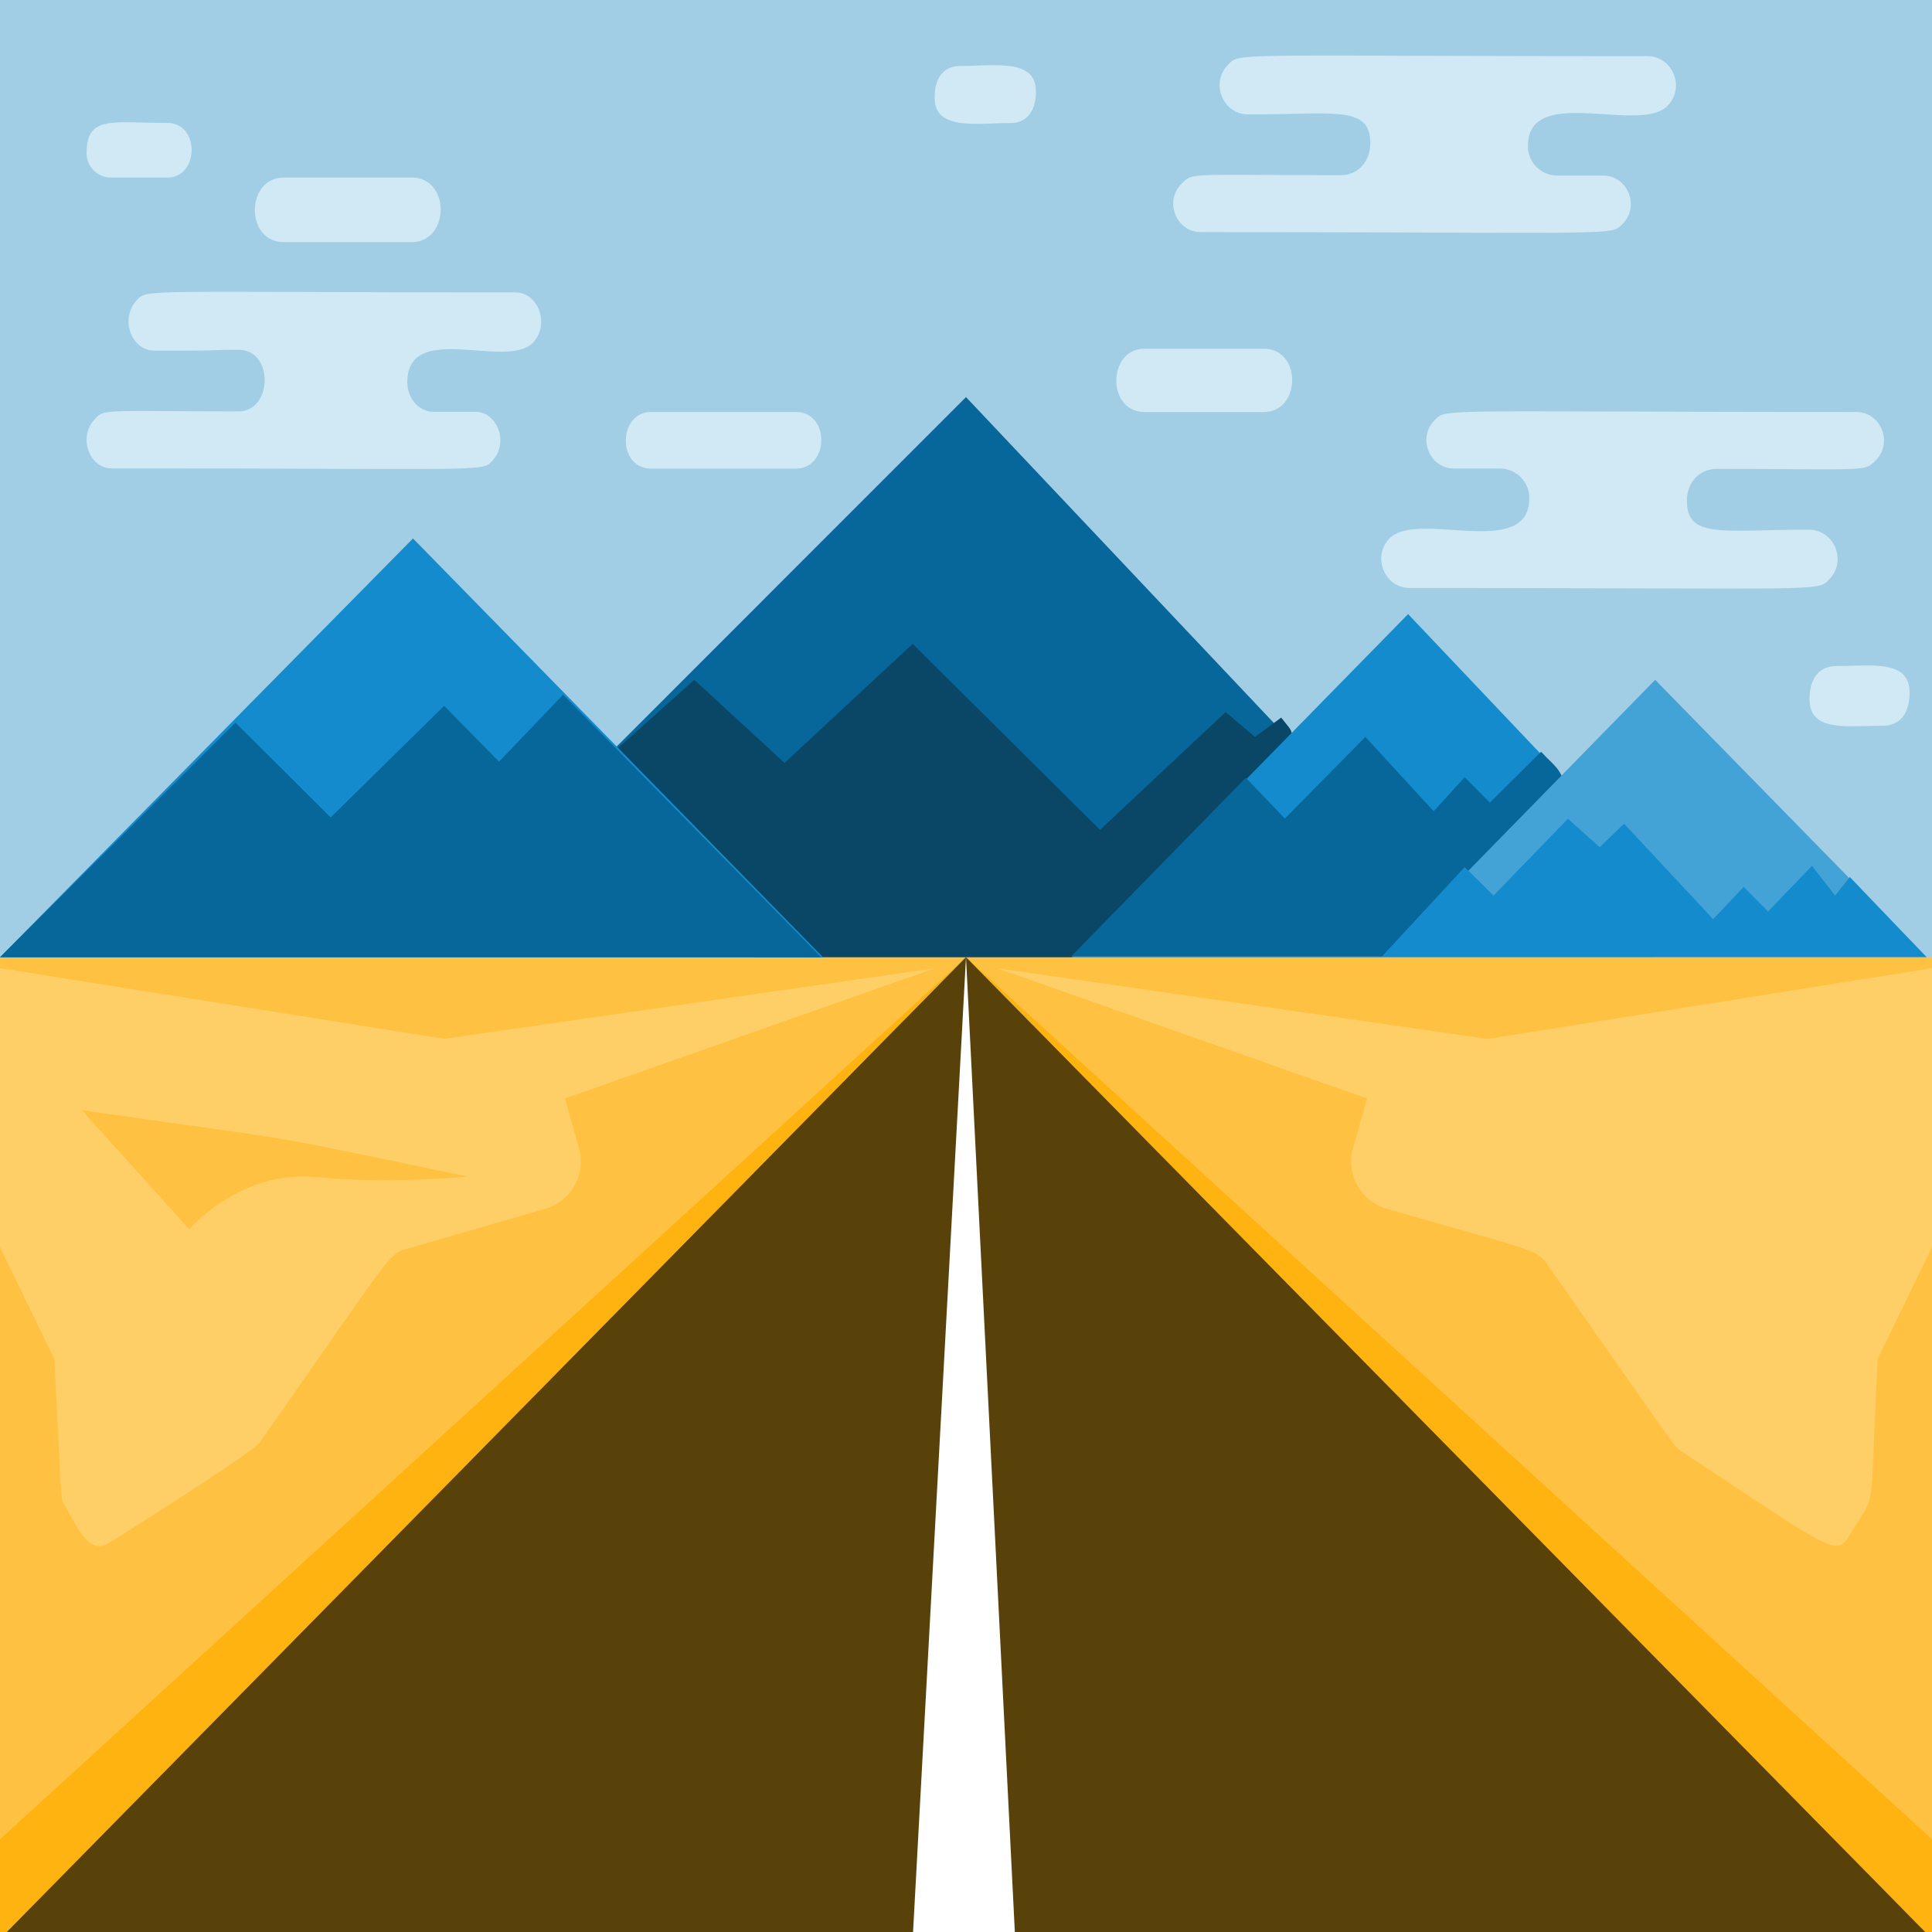 <svg xmlns="http://www.w3.org/2000/svg" viewBox="0 0 700 700"><rect x="0" y="0" width="700" height="700" fill="#333333" stroke="none"/><path fill="#a1cee4" d="M0-2.52h700v350.05H0z"/><path fill="#07669a" d="M466.3 266.99L350 143.88 217.95 275.97l71.95 91.97 119.7 5.08 61.97-82.58-5.27-23.45z"/><path d="M464.2 260l-9.51 7-10.61-9-45.53 42.68-67.87-67.39-46.42 43.13-32.71-30.1L223.92 271l81 91.7 81.93-2.91 81.29-82.43c-.02-14.67 1-10.9-3.94-17.36z" fill="#0a4766"/><path fill="#59410a" d="M700 702.52l-350-355.7L0 702.52h700z"/><path fill="#fff" d="M330.68 702.52h37.14L350 346.82l-19.32 355.7z"/><path fill="#ffb311" d="M700 643.27L350 346.82l350 355.7v-59.25zM0 702.52l350-355.7L0 646.64v55.88z"/><path fill="#ffc141" d="M0 666.41l350-319.59H0v319.59z"/><path d="M39.57 559c.1-.06 51.7-32.38 54.58-36.47 49.31-70.17 46.28-68 53.74-70.19l49.87-14.41a17.81 17.81 0 0012-22L204.68 398l134-47.18-177.76 25.57L0 350.78v101.09l19.66 40.44c2.74 52.84 2.19 50.44 3.75 53.05 4.88 8.17 8.66 18.22 16.16 13.64z" fill="#fecf66"/><path d="M68.52 445.36s18.56-21.57 46-18.87 54.83-.24 54.83-.24c-81-16.68-49.23-11.08-139.71-24z" fill="#ffc141"/><path fill="#148bcc" d="M569.42 284.96l-59.24-62.46-123.35 125.87H599.7l-30.28-63.41z"/><path d="M558.37 272.38L539.8 290.8l-9.12-9.21-11.22 12.35L494.7 267l-29.17 29.59-14.15-14.79-63.22 64.66h196.73c-21.66-75.74-15.89-62.62-26.52-74.08z" fill="#07669a"/><path fill="#43a3d6" d="M501.34 346.82h196.73l-98.37-100.5-98.36 100.5z"/><path fill="#148bcc" d="M698.07 346.82l-27.85-29.06-5.31 6.74-8.4-10.79-15.91 16.56-8.84-8.92-11.06 11.68-32.27-34.59-8.84 8.53-11.5-10.33-26.96 27.86-10.45-10.34-30.23 32.66h197.62zm-399.88 0L149.64 195.1 0 346.82h298.19z"/><path fill="#07669a" d="M297.52 346.82l-93.5-95.11-23.21 24.26-19.9-20.22-41.11 40.44-34.49-34.37-85.31 85h297.52z"/><path fill="#ffc141" d="M700 666.41L350 346.82h350v319.59z"/><path d="M669.88 556.6c-4.71 7.88-7.82 3.94-60.27-30.47-3.18-2.09-1 .32-48.61-67.47-4.45-6.33-4.55-5.11-58.76-20.78a17.81 17.81 0 01-12-22l5.08-17.88-134-47.18 177.72 25.61L700 350.78v101.09l-19.66 40.44c-3.16 60.9-.05 46.87-10.46 64.29z" fill="#fecf66"/><path d="M672.5 149.27c-152.72 0-148.35-1.45-152.72 3-6.34 6.42-1.86 17.5 7.12 17.5h16.67a10.65 10.65 0 0110.53 10.7c0 22.65-40.4 4.21-50.6 14.57-6.53 6.64-1.88 18 7.34 18 151.78 0 147.46 1.41 151.91-3.11 6.53-6.64 1.86-18-7.34-18-30.72-.09-44.21 3.54-44.21-10.39 0-7.51 5.31-11.63 10.52-11.63 55.73 0 53.74 1.09 57.91-3.16 6.37-6.4 1.86-17.48-7.13-17.48zM435.18 84.12c152.72 0 148.35 1.44 152.72-3 6.34-6.41 1.86-17.5-7.12-17.5h-16.67a10.63 10.63 0 01-10.52-10.69c0-22.65 40.39-4.21 50.59-14.58 6.53-6.64 1.88-18-7.34-18-151.78 0-147.46-1.42-151.9 3.1-6.54 6.65-1.87 18 7.33 18 30.72.1 44.21-3.53 44.21 10.4 0 7.51-5.31 11.62-10.52 11.62-55.73 0-53.74-1.08-57.91 3.17-6.33 6.36-1.86 17.48 7.13 17.48zM40.51 169.71c138.1 0 134.13 1.44 138.09-3 5.73-6.41 1.67-17.5-6.44-17.5h-15.08c-5.23 0-9.51-4.81-9.51-10.69 0-22.69 36.5-4.19 45.74-14.58 5.88-6.6 1.75-18-6.63-18-137.42 0-133.33-1.42-137.35 3.1-5.88 6.61-1.75 18 6.63 18 26.47.08 19.15-.3 30.46-.3 12.92 0 12.35 22.31 0 22.31-50.26 0-48.58-1.09-52.36 3.17-5.73 6.41-1.67 17.49 6.45 17.49zm417.4-20.44h-43.18c-13.83 0-13.53-22.92 0-22.92h43.18c13.83 0 13.53 22.92 0 22.92zM366.13 44.58c-12.53 0-27.49 2.82-27.49-9.21 0-8 4-11.46 9.21-11.46 12.53 0 27.49-2.81 27.49 9.21 0 7.96-4.04 11.46-9.21 11.46zm316.14 218.36c-12.73 0-26.64 2.49-26.64-9.61 0-8.37 4.28-12 9.61-12 12.74 0 26.64-2.49 26.64 9.61 0 8.41-4.28 12-9.61 12zm-393.89-93.15h-52.45c-12.42 0-12.06-20.52 0-20.52h52.45c12.42 0 12.07 20.52 0 20.52zm-139.2-82.08H102.8c-14.1 0-13.79-23.36 0-23.36h46.38c14.1 0 13.82 23.36 0 23.36zM60.59 64.35h-20.4a8.83 8.83 0 01-8.81-8.81c0-13.82 9.05-11 29.21-11 11.97.04 11.62 19.81 0 19.81z" fill="#d1e9f5"/></svg>